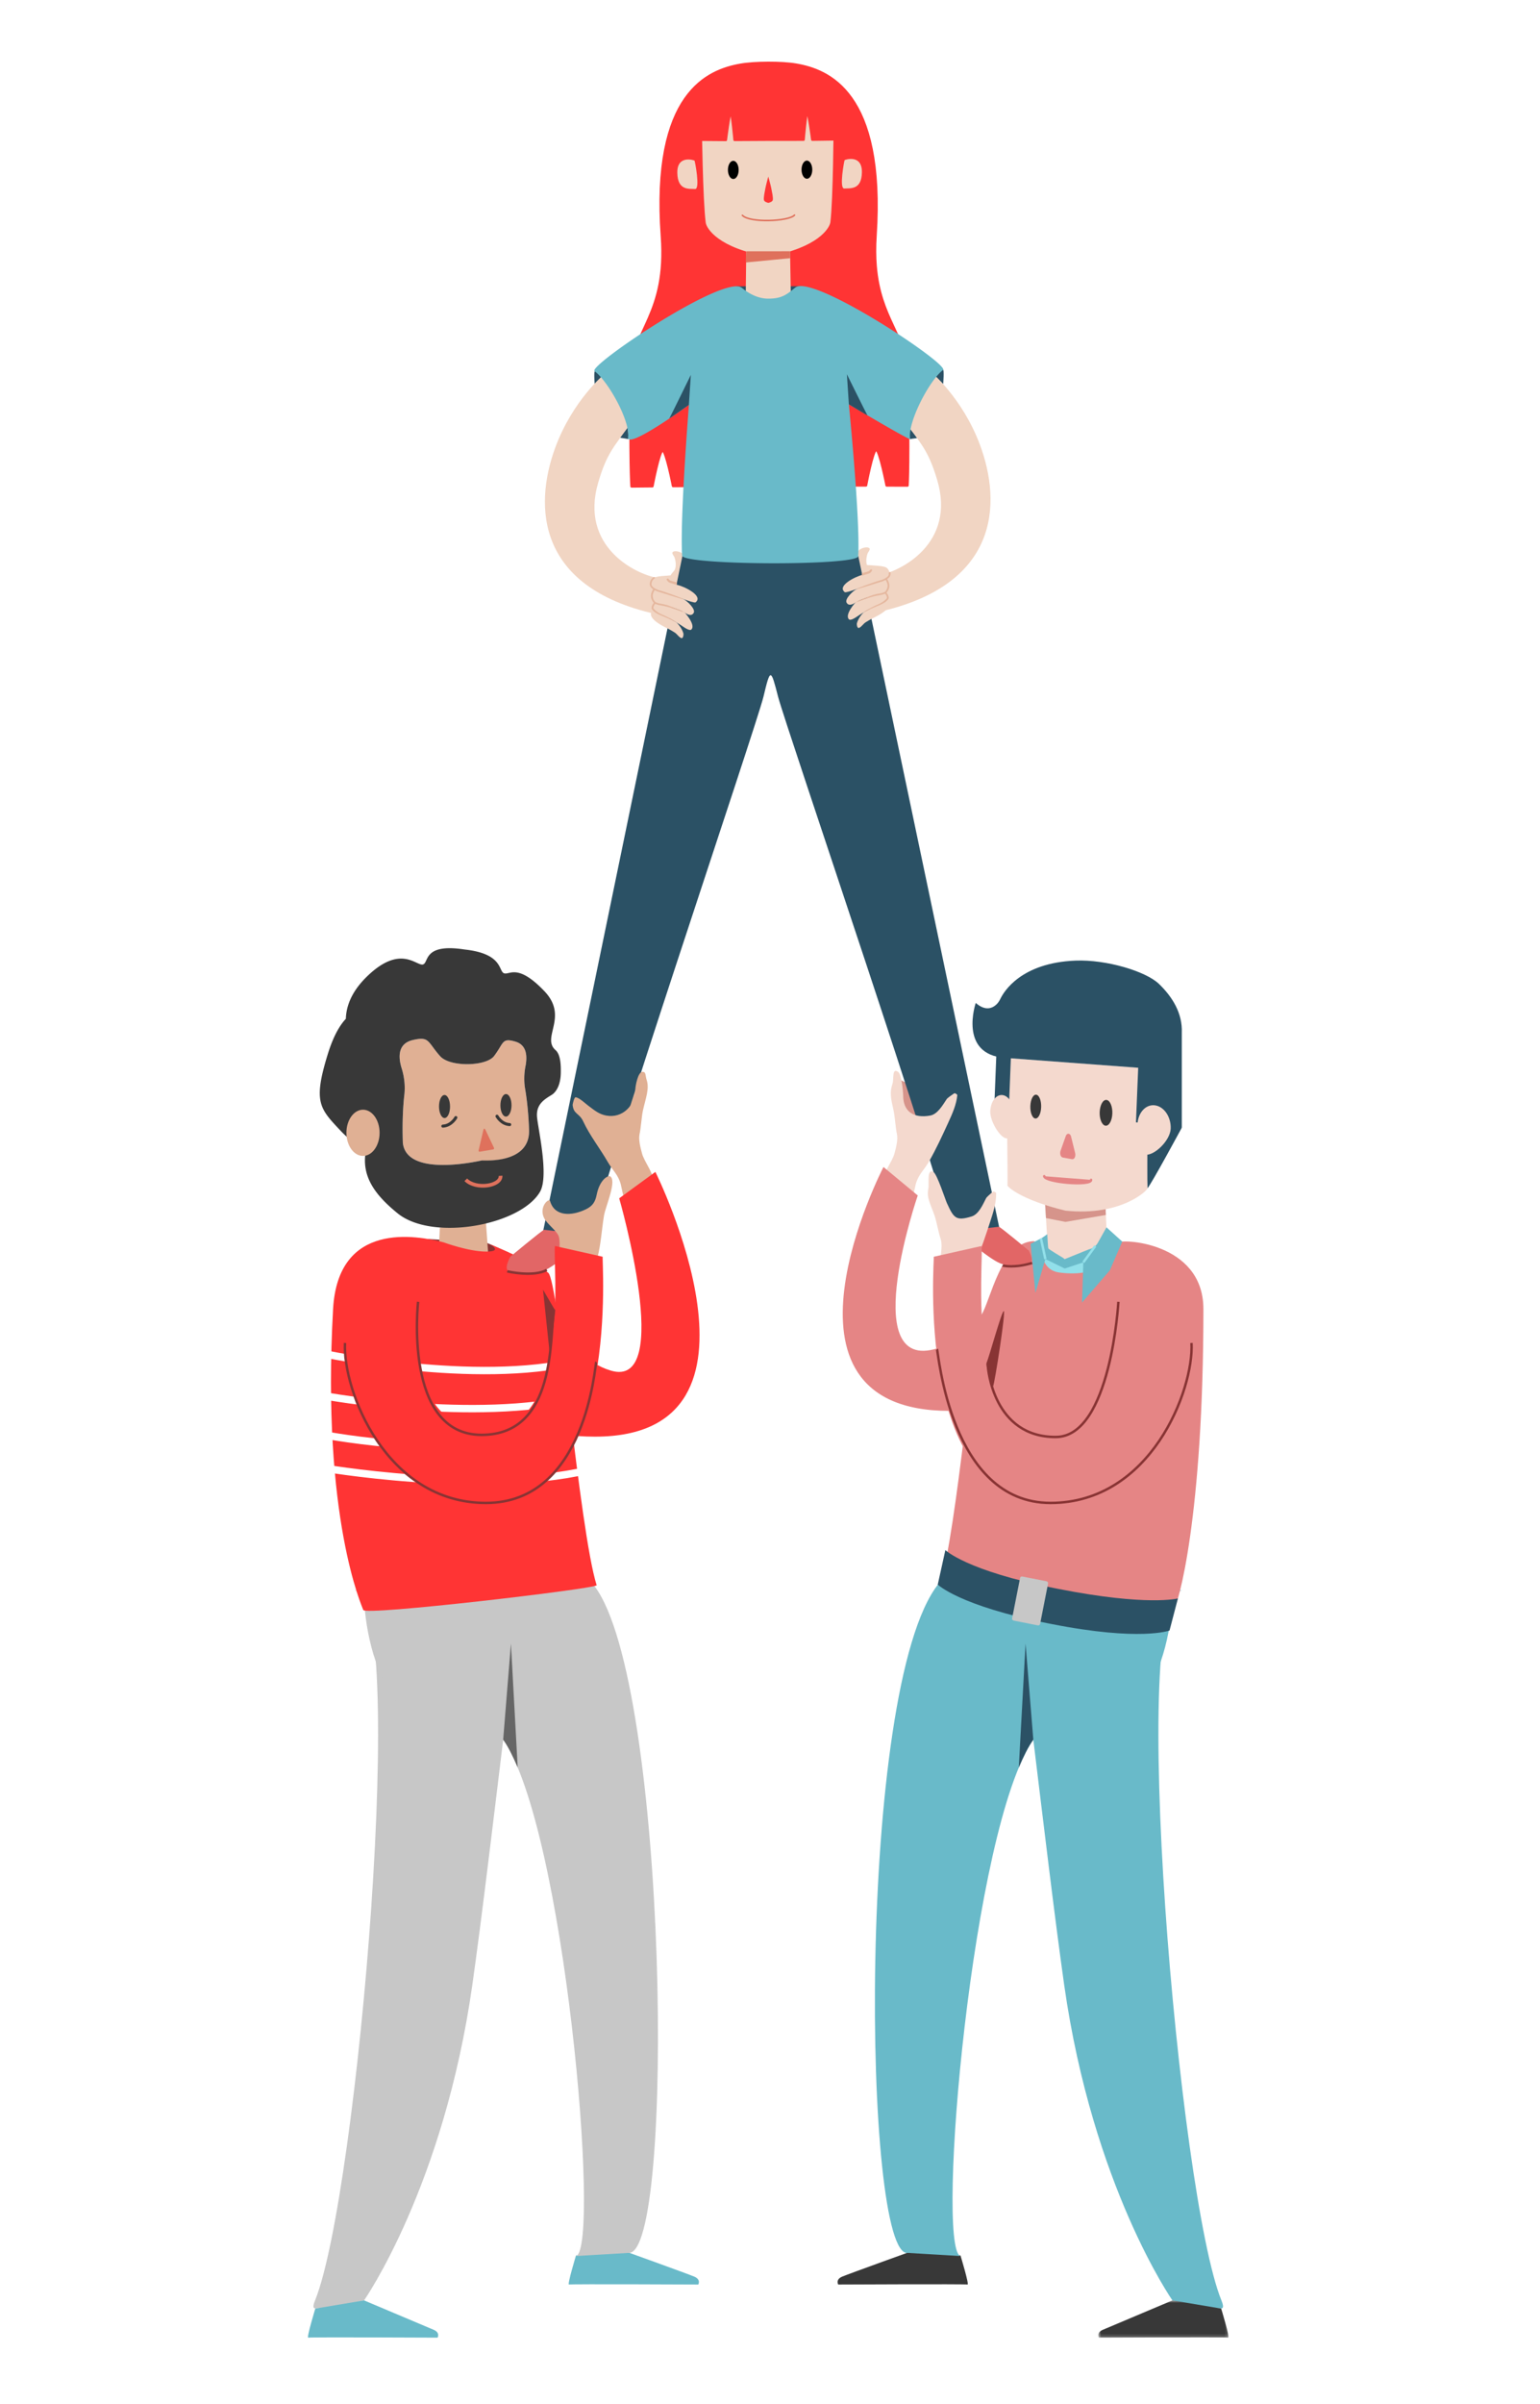 <?xml version="1.0" encoding="UTF-8"?>
<!-- by Tanja Rohlfs (https://consento.org/team/tanja) - license: CC-BY-NC-SA (see: https://creativecommons.org/licenses/by-nc-sa/4.0/) -->
<svg width="500" height="780" xmlns="http://www.w3.org/2000/svg" xmlns:xlink="http://www.w3.org/1999/xlink"><defs><path id="a" d="M.59.71h42.27V12.8H.59z"/></defs><g fill="none" fill-rule="evenodd"><path fill="#FFF" d="M0 0h500v780H0z"/><path d="M137.092 401.948c4.06.076 21.077 1.343 21.077 1.343l6.957 3.09s-13.598 4.665-14.726 4.288c-1.128-.375-14.661-4.886-14.888-5.413-.224-.525 1.58-3.308 1.58-3.308" fill="#883434"/><path d="M278.155 181.814c.188 1 1.522 4.028 1.522 4.028l.947 4.164 2.7-.78s-.244-2.048-.157-2.195c.1-.181-.044-.566-.058-.747l-.029-.215c-.028-.894-.847-1.55-1.378-2.275-.316-.497-.388-1.052-.417-1.595-.043-.86.101-1.72.374-2.545.2-.532.717-1.008.717-1.573-.114-.351-.617-.487-1.033-.475-1.336.022-2.657.757-3.044 1.776a4.776 4.776 0 00-.144 2.432m-55.64 1.246c-.188 1-1.522 4.029-1.522 4.029l-.948 4.163-2.699-.78s.244-2.048.158-2.195c-.101-.182.043-.567.057-.748l.03-.215c.027-.893.846-1.55 1.378-2.273.315-.499.387-1.053.416-1.596.043-.86-.101-1.72-.373-2.546-.202-.532-.719-1.007-.719-1.573.116-.351.618-.486 1.035-.475 1.335.022 2.656.758 3.044 1.776.209.643.331 1.434.143 2.433" fill="#F1D5C3"/><path d="M292.202 350.356c-.078.381 1.245 13.812 1.479 13.812.233 0 4.28-1.144 4.28-1.144s-.078-9.43-1.011-10.19c-.934-.763-4.748-2.478-4.748-2.478" fill="#D6948B"/><path d="M206.658 350.356c.078.312-1.246 11.284-1.48 11.284-.232 0-4.28-.933-4.28-.933s.078-7.704 1.013-8.327c.933-.623 4.747-2.024 4.747-2.024" fill="#E0B094"/><path d="M335.316 403.298c-.758.516 3.749 7.041 3.749 7.041s2.286 4.762 11.34 3.567c.856-.113 12.889-7.24 12.889-7.24l-2.14-2.984-14.946 5.266-10.892-5.65z" fill="#92E0EA"/><path d="M358.888 390.586l.68 15.418c-10.692 4.261-19.196 1.779-19.196 1.779l-1.307-21.118 19.823 3.921z" fill="#F4D9CE"/><path fill="#D6948B" d="M359.048 394.198l-13.118 2.258-6.33-1.238-.352-5.88 19.683 2.045z"/><path d="M372.528 385.597c1.184-1.22 11.172-19.704 11.172-19.704l-12.163-3.564.99 23.268zm-47.807 14.071s-15.56 2.832-15.656 2.032c-1.552-12.8-54.05-166.369-56.44-175.64-2.343-9.095-2.493-9.469-4.733-.06-2.217 9.314-54.387 162.9-55.939 175.7-.096.8-15.656-2.032-15.656-2.032l45.311-219.473 29.016 1.853 28.03-1.666 46.067 219.286z" fill="#2B5165"/><path d="M311.843 731.81s2.936 9.627 2.274 9.427c-.662-.201-41.968 0-41.968 0s-.971-1.61 1.306-2.572c2.275-.96 24.053-8.79 24.053-8.79l14.335 1.935z" fill="#383838"/><path d="M289.782 351.566c-.954 2.907-.594 4.62.344 8.78.387 1.72.676 5.83 1.07 7.548.42 1.838-.252 4.396-.805 6.429-.63 2.325-3.31 5.87-3.42 7.748-.088 1.513 4.326 2.461 3.67 3.571-.771 1.304 3.564 4.174 3.869 5.456 1.85-.744 2.265-4.746 2.777-6.746.821-3.21 2.685-4.618 4.31-7.447 2.345-4.079 4.314-8.375 6.28-12.662 1.318-2.88 2.66-5.84 2.942-8.993-.354-.324-.723-.707-1.115-.437-.691.477-2.052 1.382-2.33 1.801-1.371 2.069-2.983 4.906-5.365 5.342-5.21.956-8.762-1.188-8.77-6.421-.002-1.193-.51-6.892-1.608-7.715-2.097-1.572-1.368 2.28-1.85 3.746" fill="#F4D9CE"/><path d="M335.404 405.131s30.924 52.642-27.145 52.642c-62.427 0-21.417-79.124-21.417-79.124l11.127 9.23s-19.175 55.816 5.032 49.97c9.397-2.271 19.197-14.97 19.197-14.97" fill="#E58585"/><path d="M396.005 748.968c-5.304-.304-15.344-2.583-15.344-2.583S354.797 709.409 345.509 644c-2.928-20.608-7.032-55-10.016-79.527-19.928 28.591-31.608 163.615-23.768 167.512l-16.928-1c-14.64 2.424-16.952-183.529 9.936-217.121 11.224-14.023 38.504-.215 39.872.496 16.952.736 39.256 1.625 39.256 1.625-17.84 1.039-1.168 196.351 12.704 230.4 1.184 2.903.056 2.615-.56 2.583" fill="#69BAC9"/><path d="M380.331 501.6s5.2 38.1-15.373 56.014c-20.574 17.915-32.47-47.187-32.47-47.187s-2.242-10.773 0-10.905c2.243-.132 47.843 2.077 47.843 2.077" fill="#69BAC9"/><path d="M362.665 403.298c.613-1.552 28.051-.589 28.051 21.434 0 67.207-8.185 96.48-9.798 97.644-1.614 1.165-73.767-6.691-75.787-7.99 5.688-18.164 11.067-83.991 13.446-87.632 3.042-4.655 6.274-23.456 16.827-24.045 3.623 0 1.111 9.233 8.651 10.188 13.66 1.73 16.866-5.18 18.61-9.6" fill="#E58585"/><path d="M330.778 573.475c1.543-3.566 3.098-6.878 4.715-9.013l-2.52-31.205-2.195 40.218z" fill="#2B5165"/><path d="M283.407 381.87v.012c.048-.086.087-.173.137-.258-.05.086-.093.166-.137.246" fill="#E0B094"/><g transform="translate(356 745.677)"><mask id="b" fill="#fff"><use xlink:href="#a"/></mask><path d="M40.489 3.37s2.936 9.627 2.274 9.427c-.662-.2-41.968 0-41.968 0s-.97-1.61 1.306-2.57L24.658.708l15.83 2.661z" fill="#383838" mask="url(#b)"/></g><path d="M187.017 731.81s-2.936 9.627-2.273 9.427c.661-.201 41.967 0 41.967 0s.971-1.61-1.305-2.572c-2.276-.96-24.054-8.79-24.054-8.79l-14.335 1.935z" fill="#69BAC9"/><path d="M209.946 350.356c.953 2.908-.274 5.83-1.211 9.99-.388 1.72-.676 5.83-1.07 7.548-.42 1.838.251 4.396.803 6.429.632 2.325 3.312 5.87 3.421 7.749.089 1.513-4.326 2.46-3.67 3.57.77 1.304-3.564 4.174-3.868 5.456-1.852-.744-2.266-4.746-2.777-6.746-.822-3.21-2.686-4.617-4.311-7.447-2.344-4.08-5.907-8.7-7.872-12.986-1.32-2.88-3.19-2.296-3.47-5.45.098-.62.525-2.505.997-2.446 1.202.15 3.03 1.945 4.114 2.753 1.99 1.483 3.437 2.744 5.819 3.18 5.21.956 9.421-3.216 9.43-8.448.002-1.193.878-5.682 2.249-5.745 1.293-.06.934 1.127 1.416 2.593" fill="#E0B094"/><path d="M161.43 407.071s-26.295 59.063 31.774 59.063c62.427 0 19.583-85.898 19.583-85.898l-11.748 8.566s17.93 62.084-2.704 55.904c-16.728-5.01-18.848-26.232-18.848-26.232" fill="#FF3434"/><path d="M204.061 730.984l-16.928 1c7.848-3.896-3.832-138.928-23.76-167.512-2.984 24.528-7.088 58.92-10.016 79.528-9.288 65.408-35.152 102.384-35.152 102.384s-10.04 2.28-15.352 2.584c-.608.032-1.744.32-.56-2.584 13.872-34.048 30.552-229.36 12.712-230.4 0 0 22.304-.888 39.248-1.624 1.28-.656 27.904-14.08 38.752.248 23.856 31.504 26.28 217.576 11.056 216.376" fill="#C7C7C7"/><path d="M118.529 501.6s-5.2 38.1 15.374 56.014c20.573 17.915 32.47-47.187 32.47-47.187s2.242-10.773 0-10.905c-2.244-.132-47.844 2.077-47.844 2.077" fill="#C7C7C7"/><path d="M142.806 398.306s-.319 6.477-.319 8.26h16s-.8-11.467-.8-10.576c0 .892-14.881 2.316-14.881 2.316" fill="#E0B094"/><path d="M297.233 142.215s-1.436.174-1.719.266c-.417.134-.553-4.006-.553-4.006l2.905 3.634-.633.106zm5.845-21.758s2.678-.466 3.031-.595c.519-.188.12 4.74.12 4.74l-3.945-3.979.794-.166z" fill="#2B5165"/><path d="M281.173 157.488l-31.341.102-31.31.102s-2.266-11.565-3.382-11.555c-1.117.01-3.317 11.616-3.317 11.616l-6.767.067s-.624-8.638-.119-36.46c.26-14.27 11.805-19.242 9.976-44.651-3.36-46.683 15.08-53.826 25.441-55.67 4.665-.829 13.425-.857 18.096-.057 10.373 1.775 28.86 8.797 25.804 55.501-.24 3.66-.205 6.895.032 9.791 1.405 17.232 9.933 22.58 10.234 34.793.687 27.82.119 36.46.119 36.46l-6.767-.022s-2.276-11.591-3.392-11.595c-1.116-.002-3.307 11.578-3.307 11.578" fill="#FF3434"/><path d="M281.173 157.488l-31.341.102-31.31.102s-2.266-11.565-3.382-11.555c-1.117.01-3.317 11.616-3.317 11.616l-6.767.067s-.624-8.638-.119-36.46c.26-14.27 11.805-19.242 9.976-44.651-3.36-46.683 15.08-53.826 25.441-55.67 4.665-.829 13.425-.857 18.096-.057 10.373 1.775 28.86 8.797 25.804 55.501-.24 3.66-.205 6.895.032 9.791 1.405 17.232 9.933 22.58 10.234 34.793.687 27.82.119 36.46.119 36.46l-6.767-.022s-2.276-11.591-3.392-11.595c-1.116-.002-3.307 11.578-3.307 11.578z" stroke="#FF3434" stroke-width=".8" stroke-linecap="round" stroke-linejoin="round"/><path d="M239.19 92.907c.11 0 20.514-.063 20.821 0 .308.061-2.24 2.805-2.24 2.805s-11.29 1.074-11.443 1.012a2830.14 2830.14 0 01-7.402-3.364l.264-.453zm-37.403 49.197s1.843.27 2.088.359c.36.13-.069-3.747-.069-3.747l-2.567 3.286.548.102zm-5.911-21.107s-2.37-.416-2.684-.53c-.459-.167-.106 4.224-.106 4.224l3.493-3.545-.703-.149z" fill="#2B5165"/><path d="M293.663 136.498c-10.303-14.912 8.353-16.035 8.353-16.035s10.41 8.503 16.14 23.835c7.065 18.904 6.603 46.044-34.264 54.55l1.363-12.18c7.165-1.227 25.184-10.334 19.012-30.986-2.987-9.992-5.434-11.7-10.604-19.184m-68.16-84.374c-.11-.135-5.693-1.995-5.595 3.94.098 5.936 3.962 5.12 5.742 5.265 1.781.143-.036-9.07-.147-9.205m48.717-.159c.109-.136 5.678-2.033 5.62 3.903-.06 5.937-3.928 5.147-5.708 5.303-1.78.155-.022-9.07.087-9.206M249.36 83.237c-16.06-2.704-19.982-9.06-20.235-11.027-.955-7.36-1.255-31.838-1.255-31.838 7.12-2.59 17.803-6.473 21.364-7.768l21.419 7.628s-.143 24.48-1.047 31.846c-.24 1.956-4.07 8.262-19.83 11.1-.111.02-.417.06-.417.06" fill="#F1D5C3"/><path d="M238.07 52.186c.962-.003 1.748 1.314 1.753 2.94.005 1.626-.772 2.95-1.733 2.952-.962.004-1.748-1.315-1.752-2.94-.006-1.627.77-2.948 1.732-2.952m23.903-.078c.961-.003 1.747 1.314 1.752 2.94.005 1.626-.771 2.949-1.733 2.952-.962.003-1.747-1.314-1.753-2.94-.005-1.627.772-2.949 1.734-2.952" fill="#000"/><path d="M249.458 65.825c-.436-.121-1.304-.363-1.422-.913-.165-.763.211-2.456.434-3.667.236-1.27.812-3.3.976-3.96.166.659.756 2.685 1 3.954.232 1.209.617 2.9.458 3.663-.114.552-.982.8-1.414.923" fill="#FF3434"/><path d="M204.679 137.38c10.2-14.971-8.465-15.98-8.465-15.98s-10.349 8.565-15.972 23.93c-6.935 18.945-6.285 46.079 34.641 54.332l-1.448-12.17c-7.174-1.182-25.256-10.177-19.227-30.863 2.917-10.01 5.352-11.731 10.471-19.248m44.599-54.716l-6.99-1.547-.182 15.94 7.24 1.697h.21l7.23-1.744-.286-15.939-6.98 1.592" fill="#F1D5C3"/><path d="M281.593 192.281c.08.645.159 1.29.227 1.935a.582.582 0 01.022.136c.09.668.17 1.335.249 2.003a168.33 168.33 0 00-.498-4.074m.758 6.337c-.09-.759-.17-1.516-.26-2.264.057.408.102.815.147 1.223.046.35.08.701.113 1.04" fill="#2B5165"/><path d="M219.588 201.909c1.01.942 1.952 2.356 2.29 3.612.094.344-.043 1.82-.757 1.488-.777-.364-1.321-1.317-2.074-1.786a33.392 33.392 0 00-1.91-1.12c-.466-.25-.952-.464-1.417-.712-1.62-.865-6.133-3.318-3.666-5.468" fill="#F1D5C3"/><path d="M212.661 195.465c-.426.403-1.046 1.645-.72 2.101.909 1.272 2.845 1.812 4.202 2.444 1.773.828 3.336 1.838 4.965 2.852.736.457 2.792 2.108 3.435 1.32 1.27-1.557-2.01-5.25-2.487-5.696" fill="#F1D5C3"/><path d="M219.62 201.936c-1.108-.91-3.634-2.13-4.617-2.523-.893-.38-1.96-1.027-2.616-1.735-.09-.11-.214-.22-.25-.36-.045-.38.16-.749.355-1.07.097-.162.234-.299.355-.442.099-.16-.018-.373-.213-.394-.21-.02-.328.178-.446.31a3.436 3.436 0 00-.494.858c-.104.279-.176.587-.104.88.048.208.204.373.342.536 1.184 1.29 3.004 1.75 4.573 2.488.621.292.913.37 2.51 1.186.365.187.583.272.605.266" fill="#E5B79E"/><path d="M212.456 191.147c-.276.314-.526.792-.745 1.547-.242.828.047 1.894.696 2.652.58.68 2.365.804 3.27 1.014 2.14.497 4.403 1.234 6.268 2.203.467.24 2.373 1.836 3.277.302.72-1.22-2.132-3.922-3.303-4.45" fill="#F1D5C3"/><path d="M222.4 198.847c-.383-.173-.857-.469-1.148-.644-.706-.325-.941-.435-1.69-.73-1.471-.568-2.556-1.099-4.107-1.433-.828-.163-1.708-.235-2.472-.602-.317-.145-.512-.436-.678-.716-.284-.499-.442-1.075-.385-1.641.068-.467.248-.92.464-1.343.115-.272.65-.675.127-.854-.2-.042-.32.136-.416.27-.182.25-.321.53-.435.813-.368.814-.431 1.734-.07 2.56l.038.091c.173.38.394.756.71 1.044.457.372 1.063.52 1.637.65 1.158.205 2.319.432 3.44.776 1.798.542 4.644 1.665 4.956 1.754l.03.005" fill="#E5B79E"/><path d="M220.11 186.393c.047.113-.166.017-.257.042-.78.212-1.487.177-2.286.263-1.468.157-3.567.137-4.953.629-.924.33-1.616 1.776-1.298 2.666.306.85 1.944 1.611 2.784 1.834 2.736.726 5.616 1.805 8.285 2.738.952.334 3.147 1.098 3.44.873 2.655-2.04-3.469-5.086-5.797-5.625-.653-.151-2.174-.69-2.4-1.324" fill="#F1D5C3"/><path d="M213.616 191.382c-.537-.212-1.057-.48-1.504-.834-.34-.26-.617-.624-.591-1.053.024-.672.354-1.363.925-1.779.366-.213.449-.34-.199-.475-.892.545-1.397 1.586-1.266 2.576.23 1.103 1.526 1.68 2.52 2.097 2.617.752 7.002 2.29 8.442 2.499-.012-.172-5.032-2.086-8.327-3.03" fill="#E5B79E"/><path d="M249.7 45.32c-.509.001-11.201.06-11.201.06s-.78-8.952-1.252-8.948c-.472.004-1.583 8.968-1.583 8.968l-9.382-.073s-.041-4.52-.06-8.616l-.014-4.101 23.449-.29 23.45.138.014 4.102c.007 4.096-.004 8.616-.004 8.616l-9.382.134s-1.17-8.958-1.642-8.958-1.193 8.956-1.193 8.956l-11.2.012" fill="#FF3434"/><path d="M249.7 45.32c-.509.001-11.201.06-11.201.06s-.78-8.952-1.252-8.948c-.472.004-1.583 8.968-1.583 8.968l-9.382-.073s-.041-4.52-.06-8.616l-.014-4.101 23.449-.29h0l23.45.138.014 4.102c.007 4.096-.004 8.616-.004 8.616l-9.382.134s-1.17-8.958-1.642-8.958-1.193 8.956-1.193 8.956l-11.2.012" stroke="#FF3434" stroke-width=".8" stroke-linecap="round" stroke-linejoin="round"/><path d="M241.033 69.858c2.295 2.527 15.075 1.997 16.922-.066" stroke="#DF715C" stroke-width=".5" stroke-linecap="round" stroke-linejoin="round"/><path d="M242.277 81.541s-.116 2.359-.117 2.798c-.002.546.004.822.004.822l14.392-1.384-.008-2.252-14.27.016z" fill="#DF715C"/><path d="M280.512 198.6c-1.01.942-1.952 2.356-2.291 3.612-.093.344.044 1.82.758 1.487.776-.362 1.32-1.317 2.074-1.785.626-.39 1.255-.772 1.91-1.12.466-.25.95-.464 1.417-.712 1.62-.865 6.133-3.318 3.666-5.468" fill="#F1D5C3"/><path d="M287.439 192.156c.426.403 1.045 1.644.719 2.102-.908 1.27-2.844 1.812-4.2 2.444-1.774.827-3.337 1.837-4.966 2.852-.736.456-2.792 2.107-3.435 1.319-1.27-1.557 2.008-5.25 2.487-5.696" fill="#F1D5C3"/><path d="M280.48 198.627c1.108-.91 3.634-2.13 4.616-2.524.893-.38 1.96-1.026 2.617-1.734.09-.11.214-.22.25-.36.045-.38-.16-.749-.356-1.07-.096-.162-.233-.299-.354-.442-.099-.16.018-.373.213-.394.21-.02.328.178.445.31.205.262.375.552.494.858.104.279.177.587.104.88-.048.208-.204.373-.341.536-1.184 1.29-3.005 1.75-4.573 2.488-.622.292-.913.368-2.51 1.186-.365.187-.583.272-.605.266" fill="#E5B79E"/><path d="M287.644 187.838c.276.315.526.792.745 1.547.242.829-.047 1.893-.696 2.653-.58.678-2.365.804-3.27 1.014-2.14.496-4.403 1.233-6.268 2.202-.467.241-2.373 1.836-3.277.302-.722-1.22 2.132-3.922 3.303-4.45" fill="#F1D5C3"/><path d="M277.7 195.538c.383-.173.857-.468 1.147-.644.707-.325.943-.435 1.69-.73 1.473-.568 2.557-1.098 4.107-1.433.83-.163 1.71-.235 2.474-.601.317-.146.51-.436.677-.717.284-.499.442-1.075.384-1.641-.067-.466-.248-.92-.464-1.343-.115-.272-.65-.675-.127-.854.201-.041.321.136.417.27.182.25.32.53.435.813.368.814.43 1.734.07 2.56l-.039.092c-.172.379-.393.755-.71 1.044-.456.372-1.062.52-1.637.65-1.157.204-2.318.431-3.44.775-1.797.543-4.643 1.665-4.955 1.755l-.03.004" fill="#E5B79E"/><path d="M280.772 183.283c-.048.113.2-.083.292-.058.78.214.67.079 1.468.163 1.47.159 3.568.137 4.953.63.925.33 1.617 1.776 1.298 2.666-.305.85-1.943 1.61-2.783 1.833-2.736.727-5.616 1.806-8.285 2.74-.952.333-3.147 1.097-3.44.872-2.655-2.039 3.469-5.085 5.797-5.625.653-.152 2.174-.69 2.4-1.324" fill="#F1D5C3"/><path d="M280.044 186.152c.022-.008 1.361-.334 1.604-.41.344-.107.57-.152.844-.466.157-.164.4-.468.415-.249-.07.179-.235.338-.493.62-.258.281-2.203.7-2.32.76-.017-.117-.038-.165-.05-.255" fill="#E5B79E"/><path d="M280.044 186.152c.022-.008 1.361-.334 1.604-.41.344-.107.57-.152.844-.466.157-.164.4-.468.415-.249-.07.179-.235.338-.493.62-.258.281-2.203.7-2.32.76-.017-.117-.038-.165-.05-.255z" stroke="#E5B79E" stroke-width=".5"/><path d="M219.559 189.145c-.023-.008-1.362-.333-1.604-.41-.345-.106-.571-.153-.843-.466-.159-.164-.402-.468-.416-.248.068.178.235.337.492.619.259.281 2.204.7 2.32.76.017-.116.039-.164.05-.255" fill="#E5B79E"/><path d="M219.559 189.145c-.023-.008-1.362-.333-1.604-.41-.345-.106-.571-.153-.843-.466-.159-.164-.402-.468-.416-.248.068.178.235.337.492.619.259.281 2.204.7 2.32.76.017-.116.039-.164.05-.255z" stroke="#E5B79E" stroke-width=".5"/><path d="M288.538 185.797c.01.06.038.329.04.39.027.428-.25.792-.59 1.051-.447.354-.968.623-1.504.836-3.295.944-8.315 2.857-8.328 3.03 1.441-.209 5.826-1.748 8.442-2.5.995-.416 2.29-.993 2.52-2.096.04-.29.028-.64-.038-.93-.199.084-.356.11-.542.219" fill="#E5B79E"/><path d="M130.396 346.58c.867 2.795 1.211 5.715.887 8.63-.39 3.417-.735 8.654-.49 15.608 1.271 11.38 24.844 5.816 25.605 5.71v.1c.748-.1 15.82 1.164 15.371-10.171-.232-5.91-.788-10.31-1.278-13.192-.416-2.467-.337-4.985.132-7.408.563-2.889.543-6.754-3.244-7.88-4.487-1.335-3.713.353-6.956 4.651-2.582 3.424-14.339 3.632-17.51.07-4.196-4.715-3.408-6.54-8.922-5.237-4.985 1.183-4.648 5.74-3.595 9.12" fill="#E0B094"/><path d="M157.57 366.502l2.832 5.954c.065.198-.054.444-.233.475l-4.394.753c-.28.048-.477-.21-.37-.492l1.586-6.783c.107-.284.477-.219.58.093" fill="#DF715C"/><path d="M144.313 355.283c.99-.002 1.799 1.67 1.806 3.731.008 2.063-.789 3.74-1.778 3.743-.99.003-1.798-1.67-1.806-3.732-.007-2.063.789-3.739 1.778-3.742" fill="#383838"/><path d="M147.998 362.608s-1.404 2.635-4.213 2.77" stroke="#383838" stroke-width=".99" stroke-linecap="round"/><path d="M164.288 354.979c-.996-.003-1.81 1.632-1.818 3.65-.007 2.016.794 3.658 1.79 3.66.996.004 1.81-1.632 1.817-3.65.008-2.018-.794-3.658-1.79-3.66" fill="#383838"/><path d="M161.361 362.17s1.374 2.577 4.122 2.71" stroke="#383838" stroke-width=".99" stroke-linecap="round"/><path d="M133.988 337.46c5.517-1.303 4.727.525 8.925 5.24 3.171 3.562 14.927 3.353 17.51-.074 3.243-4.296 2.471-5.984 6.954-4.652 3.789 1.13 3.807 4.997 3.248 7.882-.47 2.421-.552 4.94-.137 7.407.493 2.885 1.052 7.282 1.284 13.194.444 11.336-14.626 9.976-15.374 10.077v-.005c-.76.107-24.334 5.668-25.604-5.708-.243-6.956.1-12.195.486-15.61.327-2.914-.017-5.838-.884-8.633-1.05-3.376-1.39-7.932 3.592-9.117m-23.478 29.346c4.982 5.295 8.67 6.216 10.254 6.334a8.727 8.727 0 01-2.196 1.79c-.724 7.38 3.504 13.042 10.54 18.755 11.335 9.18 39.908 3.878 46.22-7 3.052-5.269-.856-21.296-.992-24.644-.154-3.913 2.577-5.425 4.834-6.831.772-.48 2.903-2.32 2.91-7.407.005-1.553.07-5.533-1.705-7.08-4.715-4.122 4.353-10.767-3.622-19.128-8.55-8.965-11.198-5.312-13.016-5.781-1.989-.52-.178-6.357-12.861-7.734h-.006c-14.126-2.203-11.383 4.804-13.782 4.877-2.244.063-7.316-6.233-17.648 3.59-5.397 5.133-7.036 10.011-7.155 14.019-2.09 2.214-4.126 5.826-5.872 11.483-4.798 15.515-2.649 17.587 4.097 24.757" fill="#383838"/><path d="M151.226 382.795c3.353 3.366 11.51 2.012 11.297-1.298" stroke="#DF715C" stroke-width="1.2"/><path d="M123.245 367.552c0 4.142-2.412 7.498-5.387 7.498-2.976 0-5.387-3.356-5.387-7.498 0-4.14 2.411-7.498 5.387-7.498 2.975 0 5.387 3.357 5.387 7.498" fill="#E0B094"/><path d="M144.008 403.084c-8.832-2.264-34.267-6.983-35.864 21.648-3.8 68.107 9.526 96.677 9.799 97.644.54 1.915 73.766-6.69 75.786-7.99-5.688-18.164-12.291-98.656-15.74-101.438-3.386-2.73-19.09-9.334-19.09-9.334s4.7 2.48-1.03 2.48c-5.731 0-13.861-3.01-13.861-3.01" fill="#FF3434"/><path d="M168.082 573.475c-1.542-3.566-3.098-6.878-4.715-9.013l2.52-31.205 2.195 40.218z" fill="#666"/><path d="M215.453 381.87v.012c-.048-.086-.087-.173-.137-.258.05.086.093.166.137.246" fill="#E0B094"/><path d="M176.669 399.016c-.764.214-10.994 8.752-10.994 8.752s-2.623 4.617 0 4.745c2.573.125 6.818 1.508 10.49.007 4.881-1.997 16.317-12.072 14.503-12.072s-14-1.432-14-1.432m147.652-.979c.673.188 9.666 7.696 9.666 7.696s2.306 4.057 0 4.17c-2.262.11-5.994 1.327-9.222.006-4.292-1.755-14.345-10.612-12.75-10.612 1.594 0 12.307-1.26 12.307-1.26" fill="#E26666"/><path d="M176.751 395.392c.834 1.552 3.627 3.768 4.467 5.317.899 1.658.249 5.932.263 8.038.015 2.41.336 4.192.736 6.03.321 1.482 3.73 1.575 3.396 2.82-.392 1.463 2.268 3.63 2.906 4.782 1.583-1.212 2.86-3.36 3.542-5.307 1.076-3.07 1.075-5.685 1.881-8.846 1.163-4.56 1.397-9.05 2.139-13.707.498-3.128 4.378-11.556 1.948-12.895-1.16-.137-3.437 1.692-4.3 5.999-.46 2.294-1.272 3.657-3.45 4.717-4.762 2.319-10.265 2.387-11.678-2.652-.321-1.149-3.87 1.947-1.85 5.704" fill="#E0B094"/><path d="M104.431 439.053c.623.196 49.778 10.648 83.006 2.591m-82.085 11.227c.623.196 48.857 8.789 82.085.733m-82.2 11.934c.655.196 45.321 8.503 80.267.447m-82.109 10.031c.655.197 52.325 9.126 87.27 1.07" stroke="#FFF" stroke-width="2.4"/><path d="M111.644 434.402s2.517 53.212 47.512 53.212c42.819-1.456 36.072-79.933 36.533-79.848l-15.505-3.488c-.833 5.692 5.746 59.574-22.196 59.704-28.404-.62-22.244-41.602-22.244-41.602" fill="#FF3434"/><path d="M193.598 441.94c-.449.605-3.152 45.702-35.818 45.702-32.532 0-46.574-36.67-45.769-51.905" stroke="#883434" stroke-width=".8"/><path d="M135.745 422.38s-4.89 43.179 20.617 43.179c24.494 0 22.017-32.02 23.504-40.712" stroke="#883434" stroke-width=".8"/><path d="M102.371 749.047s-2.936 9.627-2.273 9.426c.661-.2 41.967 0 41.967 0s.971-1.61-1.306-2.57l-22.556-9.517-15.832 2.661z" fill="#69BAC9"/><path d="M301.412 385.64c-.617 2.996.626 4.783 2.03 8.813.58 1.665 1.333 5.714 1.918 7.376.627 1.778.25 4.396-.069 6.479-.363 2.38-.326 4.192-.221 6.07.085 1.514 3.436 2.144 2.91 3.32-.617 1.383 1.669 3.941 2.117 5.18 1.755-.948 3.353-2.868 4.334-4.685 1.545-2.862.993-5.595 2.287-8.59 1.866-4.32 3.335-8.811 4.801-13.293.984-3.012 1.982-6.105 1.904-9.27-.388-.282-.798-.62-1.156-.306-.633.552-1.883 1.605-2.112 2.052-1.128 2.212-2.407 5.213-4.724 5.917-5.068 1.54-5.77.53-8.02-4.405-.494-1.086-3.152-9.318-4.336-10.01-2.262-1.325-1.35 3.84-1.663 5.351" fill="#F4D9CE"/><path d="M387.216 434.402s-2.517 53.212-47.513 53.212c-43.116-1.356-36.21-79.886-36.532-79.848l15.506-3.488c.833 5.692-5.746 59.574 22.195 59.704 28.404-.62 22.243-41.602 22.243-41.602" fill="#E58585"/><path d="M304.211 437.788c.468.581 4.203 49.854 36.869 49.854 32.533 0 46.574-36.671 45.77-51.905" stroke="#883434" stroke-width=".8"/><path d="M320.78 443.623s1.566 22.739 22.067 22.623c17.805-.1 20.268-43.866 20.268-43.866" stroke="#883434" stroke-width=".8"/><path d="M347.85 344.835l24.746 1.839s-.137 35.881-.069 38.924c.204.416-8.294 9.12-26.604 7.208-14.733-3.557-19.004-7.935-18.832-8.212.172-.279-.376-41.328-.376-41.328l21.136 1.57z" fill="#F4D9CE"/><path d="M338.034 359.268c-.085 2.146-.947 3.775-1.918 3.64-.965-.135-1.674-1.961-1.59-4.08.085-2.12.931-3.752 1.897-3.644.973.108 1.697 1.936 1.611 4.084m23.113 2.052c-.094 2.324-1.1 4.077-2.237 3.919-1.129-.157-1.963-2.142-1.87-4.434.093-2.292 1.079-4.049 2.21-3.923 1.139.127 1.991 2.115 1.897 4.438" fill="#383838"/><path d="M339.027 381.63c.169 1.996 15.393 3.293 15.217 1.191" fill="#E58585"/><path d="M339.027 381.63c.169 1.996 15.393 3.293 15.217 1.191" stroke="#E58585" stroke-width=".8" stroke-linecap="round" stroke-linejoin="round"/><path d="M346.416 368.71c.238-.672.763-.59.946.148l.659 2.67.662 2.685c.185.748-.116 1.587-.541 1.51l-1.522-.275-1.505-.272c-.415-.075-.638-.995-.403-1.658l.85-2.398.854-2.41z" fill="#E58585"/><path d="M346.416 368.71c.238-.672.763-.59.946.148l.659 2.67.662 2.685c.185.748-.116 1.587-.541 1.51l-1.522-.275-1.505-.272c-.415-.075-.638-.995-.403-1.658l.85-2.398.854-2.41z" stroke="#E58585" stroke-width=".8" stroke-linecap="round" stroke-linejoin="round"/><path d="M316.802 325.41s-5.719 16.694 9.463 17.822l43.28 3.215-.724 17.7 14.88 1.746v-30.772c.261-6.362-3.04-11.662-7.427-15.892-4.221-4.07-17.065-7.952-27.092-7.552-17.7.708-23.256 10.076-24.364 12.363-.327.673-.724 1.301-1.227 1.794-1.23 1.207-3.554 2.423-6.789-.425" fill="#2B5165"/><path fill="#2B5165" d="M323.767 335.034l4.755.21-.927 23.485-4.735-.623z"/><path d="M329.076 361.569c-.127 3.223-.266 8.13-2.396 7.782-2.095-.343-5.288-5.657-5.166-8.79.124-3.133 1.88-5.489 3.954-5.258 2.106.235 3.735 3.042 3.608 6.266m40.242 3.219c-.152 3.728-.456 9.384 2.44 9.857 2.952.483 8.176-4.564 8.336-8.42.159-3.858-2.19-7.263-5.197-7.598-2.95-.33-5.426 2.433-5.579 6.161" fill="#F4D9CE"/><path fill="#883434" d="M178.594 440.26l-2.297-21.828 3.967 6.772zm143.821 9.615c.564-1.086 4.256-24.92 3.473-24.487-.782.433-4.639 14.561-5.561 16.774-.518 1.243 2.088 7.713 2.088 7.713"/><path d="M341.32 526.91c28.997 5.72 38.4 2.12 38.4 2.12l2.72-10.404s-9.878 2.617-38.874-3.103l-.91-.18c-28.997-5.72-35.72-12.41-35.72-12.41l-2.47 11.195s6.948 6.882 35.944 12.602l.91.18z" fill="#2B5165"/><path d="M336.947 527.364l-7.826-1.544a.644.644 0 01-.507-.757l2.572-13.038a.645.645 0 01.757-.508l7.826 1.544c.348.07.576.408.507.757l-2.572 13.038a.644.644 0 01-.757.508" fill="#C7C7C7"/><path d="M221.471 180.266c-.753-12.05 2.207-48.896 2.207-48.896s-20.332 14.828-19.765 10.443c.69-5.334-6.51-18.177-10.871-21.383-2.288-1.683 42.016-31.539 47.766-27.078.76.59 4.15 3.547 8.622 3.547 4.472 0 5.992-1.338 8.795-3.604 5.661-4.573 50.218 25.07 47.941 26.766-4.338 3.235-11.66 17.117-10.642 22.397.128.66-19.92-11.258-19.92-11.258s3.712 37.21 3.037 49.266c-.179 3.19-56.97 2.988-57.17-.2m142.896 222.577l-4.02 9.318-9.042 10.467.378-11.449.05-1.604-6.029 2.018-.431-2.7.402-.354 7.86-3.174c.352-.078.681-.199.992-.35a4.367 4.367 0 001.928-1.811l.67-1.191.442-.79 1.684-3 5.116 4.62z" fill="#69BAC9"/><path d="M334.615 403.575l1.556 15.914 2.835-9.637.4-1.35 6.298 3.09.505-2.643-1.13-.866s-4.626-2.74-4.732-3.05c-.091-.264-.322-4.59-.322-4.59l-1.613 1.149-3.797 1.983z" fill="#69BAC9"/><path stroke="#92E0EA" stroke-width=".8" d="M351.734 409.575l3.875-5.297m-16.203 4.224l-1.44-6.66"/><path d="M217.281 135.81c.187-.18 7.022-14.18 7.022-14.18l-.642 9.751s-6.566 4.609-6.38 4.429m64.364-1.046c-.187-.18-6.678-13.33-6.678-13.33l.637 9.766s6.227 3.744 6.04 3.564" fill="#2B5165"/><path d="M325.526 410.582c.28.145 4.025.893 9.579-.802m-170.397 2.696c.28.145 8.624 1.933 12.824-.441" stroke="#883434" stroke-width=".8"/></g></svg>